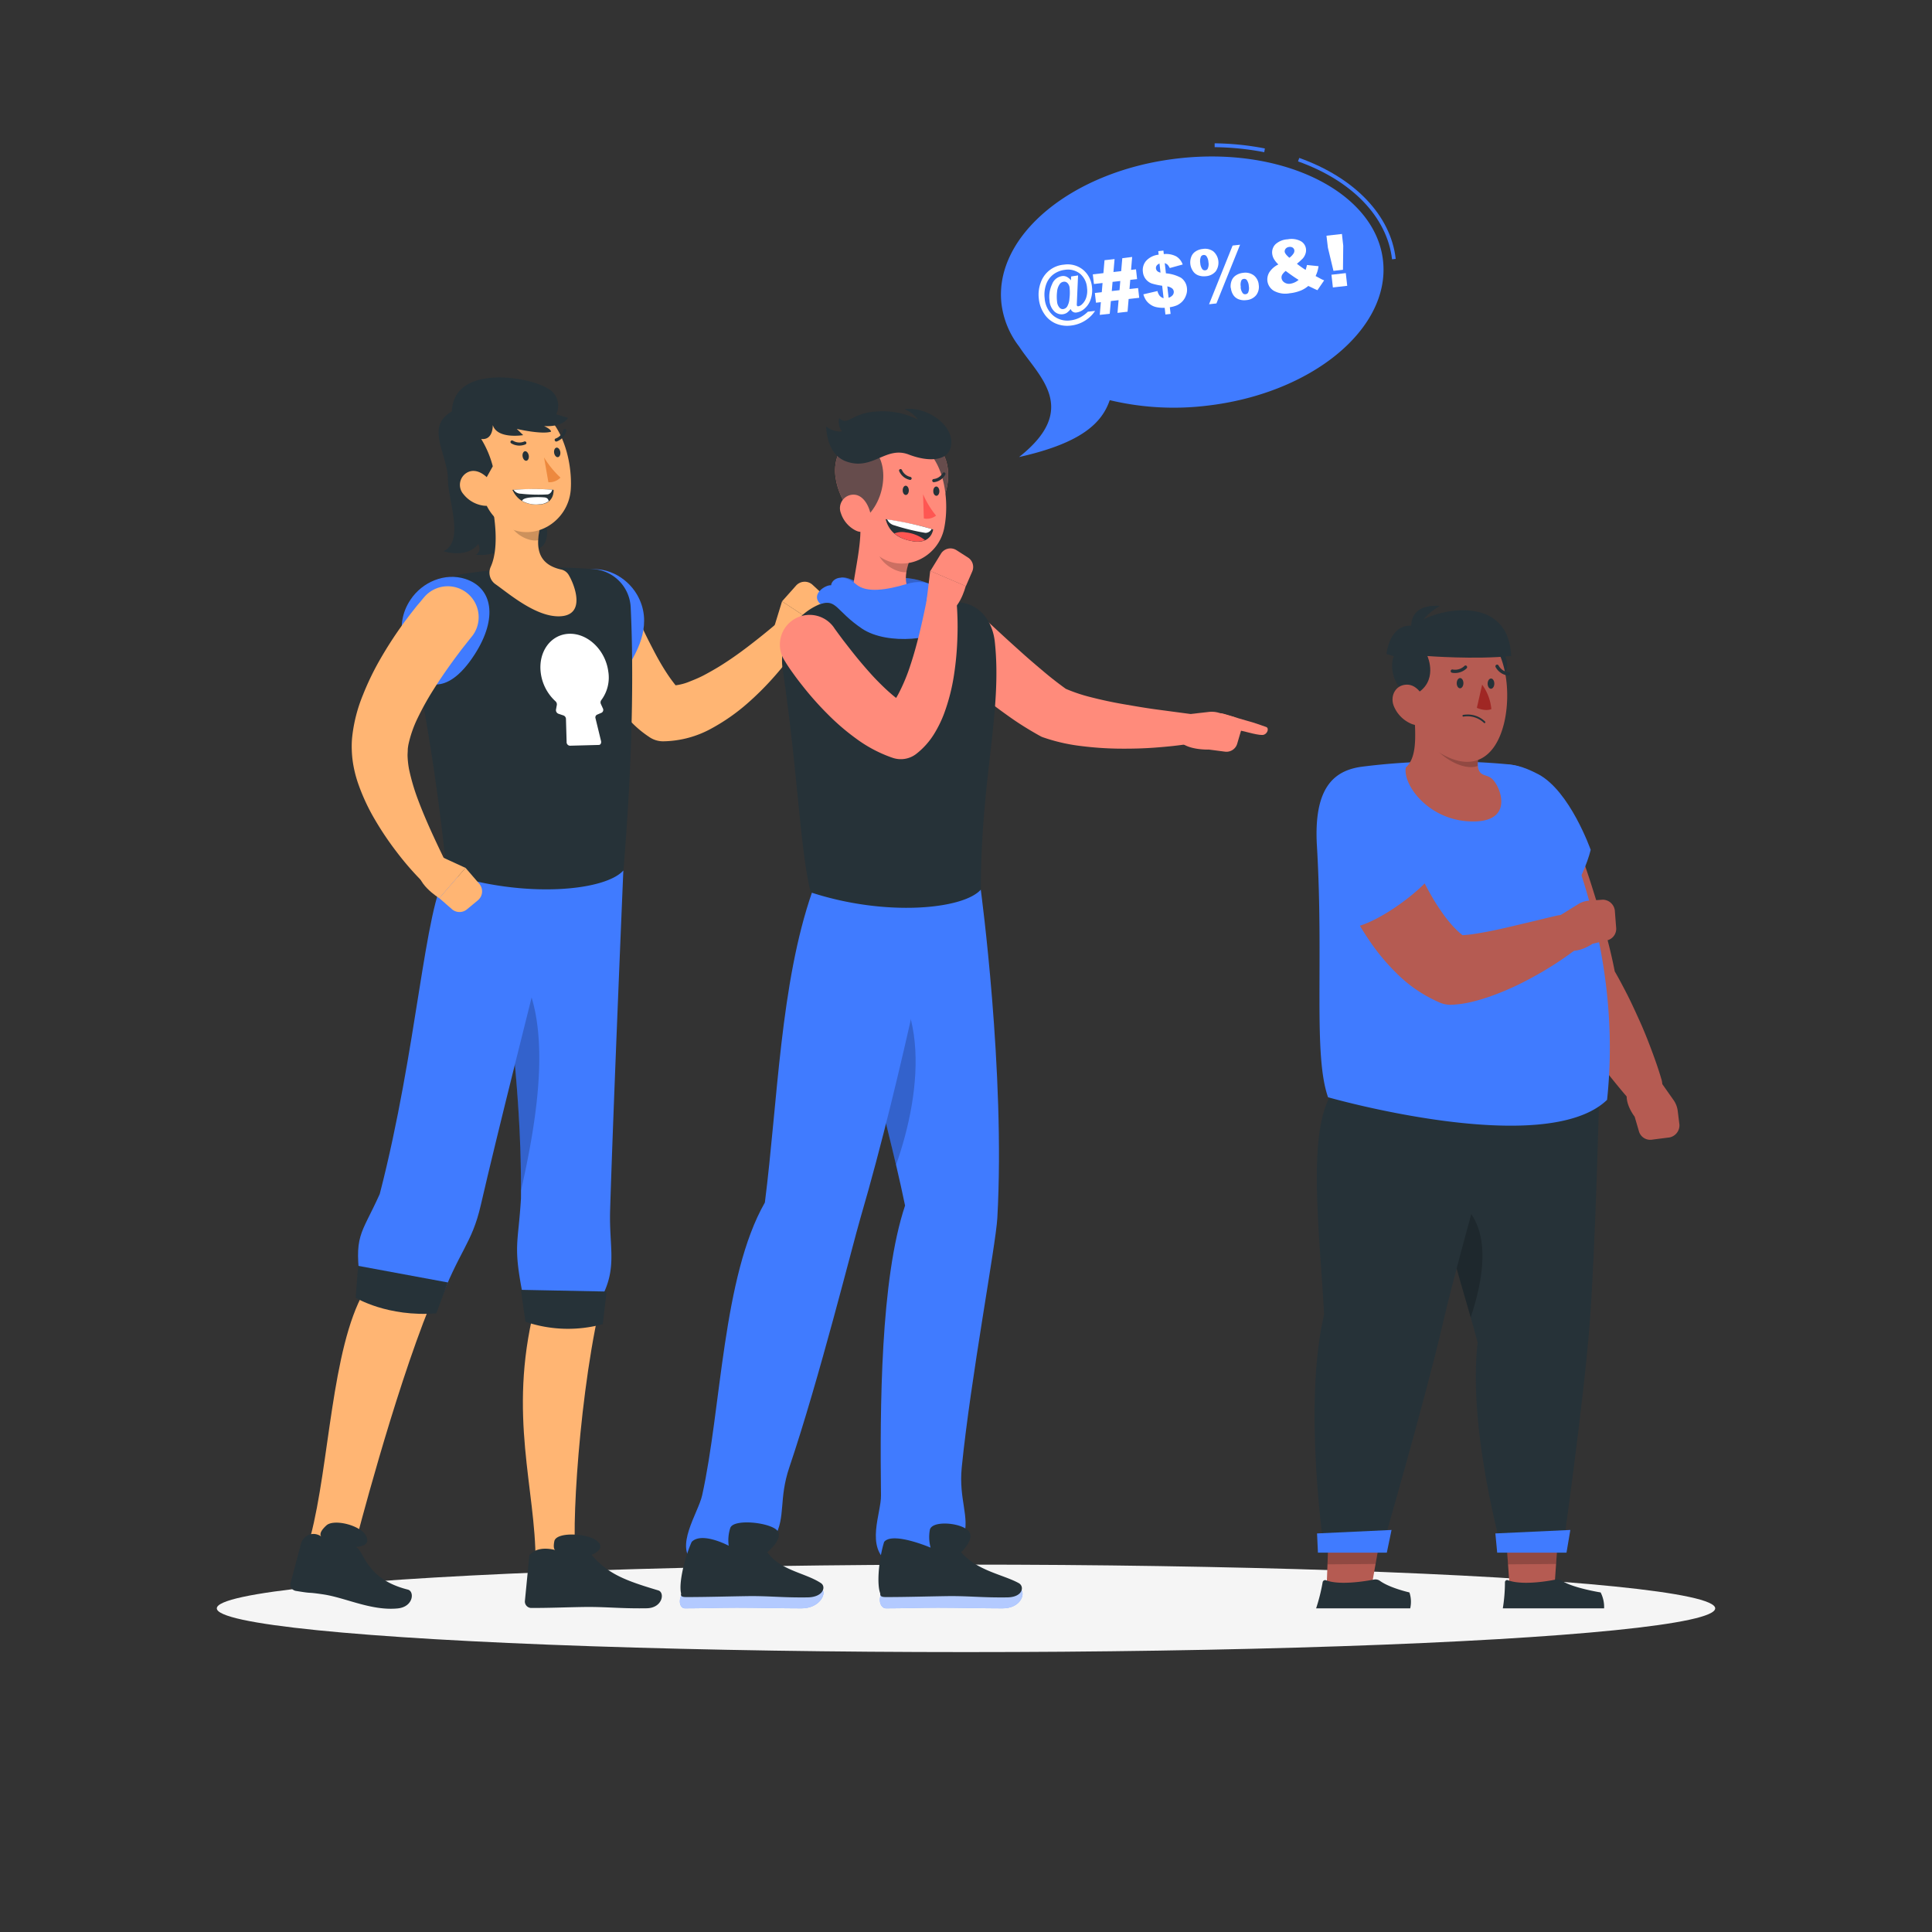 <svg xmlns="http://www.w3.org/2000/svg" viewBox="0 0 500 500"><rect x="0" y="0" width="500" height="500" fill="#333333" stroke="none"/><g id="Shadow--inject-1"><ellipse id="path--inject-1" cx="250" cy="416.24" rx="193.89" ry="11.32" style="fill:#f5f5f5"></ellipse></g><g id="character-1--inject-1"><path d="M115.94,124.29c0,5.13,4.38,15.88-1.2,18.38,6.75,1.83,9-1.88,9-1.88s1.1,1.79-.57,2.75c3,.42,6.59-.54,10.21-3.33a2.32,2.32,0,0,1-.76,3.07c5.18-.61,10.18-.19,8.72-7.92s-2.25-18.28-2.25-18.28S115.82,118.13,115.94,124.29Z" style="fill:#263238"></path><path d="M133.25,275.5c1,10.84,1.67,22.66,1.58,34.62-.73,12.19-2.13,12,.62,25.73l20,.36c4.45-8.13,2.15-13.14,2.45-23,.79-26,3.42-87.9,3.42-87.9l-15.49.24-20.17.33A419.39,419.39,0,0,1,133.25,275.5Z" style="fill:#407BFF"></path><path d="M133.42,249.5c10.16,13.91,5.59,40.08,1.43,58.57a397.32,397.32,0,0,0-5.19-60.87Z" style="opacity:0.2"></path><path d="M98.28,309c9.71-37.5,11.57-74.41,17.33-83l30.22-.49s-6.43,25.21-12.58,50c-3.41,13.69-6.72,27.25-8.82,36.37-2.34,10.18-5.56,11.56-11,26.13L93.4,333.08C91.49,319.37,93.34,320,98.28,309Z" style="fill:#407BFF"></path><path d="M138.6,404.12c.05-18.79-7.15-37.69-.36-65.27h16.83c-5.82,26.1-7.62,65.31-5.48,65.08Z" style="fill:#ffb573"></path><path d="M92,399.3l-11.63-1.7c4.89-18.6,5.4-48.47,13.86-63.34l17.13,3.39C101.68,361.56,92,399.3,92,399.3Z" style="fill:#ffb573"></path><path d="M156,342.69l1-8.44-22.19-.44,1.17,8.26A34.22,34.22,0,0,0,156,342.69Z" style="fill:#263238"></path><path d="M112.91,339.9l3-8L92.68,327.6l-.63,8.26S100.22,340.88,112.91,339.9Z" style="fill:#263238"></path><path d="M162.92,155.18l1.48,3.3,1.56,3.37c1,2.24,2.14,4.44,3.25,6.58s2.29,4.18,3.5,6c.6.92,1.23,1.76,1.82,2.53a16.16,16.16,0,0,0,1.63,1.82l-3.86-1.34a13.92,13.92,0,0,0,6.28-1.1c1.22-.48,2.48-1,3.75-1.68s2.54-1.4,3.81-2.17c2.54-1.57,5.06-3.34,7.53-5.23s5-3.92,7.28-5.87l.15-.12a4,4,0,0,1,5.9,5.23,76.89,76.89,0,0,1-6.29,8.22,76,76,0,0,1-7.39,7.41,50.87,50.87,0,0,1-9.1,6.35,26.58,26.58,0,0,1-12.59,3.37,6.28,6.28,0,0,1-3.43-1l-.43-.29a27.24,27.24,0,0,1-4.19-3.48,42.46,42.46,0,0,1-3.16-3.58,66.55,66.55,0,0,1-5-7.26c-1.48-2.44-2.79-4.92-4-7.42-.6-1.26-1.2-2.51-1.75-3.79s-1.06-2.52-1.61-4a8,8,0,0,1,14.76-6.1Z" style="fill:#ffb573"></path><path d="M151.05,147.64c5.35-1.36,11,1.47,13.8,6.23,4.26,7.33.14,14.54-2.08,18.24-2,3.38-8.61,7.07-15.4-5.18C141.92,157.13,143.89,149.46,151.05,147.64Z" style="fill:#407BFF"></path><path d="M199.85,163.9l2.54-8.27,8.67,5.7s-3.2,7.21-7.31,6.13Z" style="fill:#ffb573"></path><path d="M210.29,151.35l2.7,2.51a3,3,0,0,1,.46,3.86l-2.39,3.61-8.67-5.7,3.62-4.07A3,3,0,0,1,210.29,151.35Z" style="fill:#ffb573"></path><path d="M120.74,148.4a149.52,149.52,0,0,1,33-1.1,10.4,10.4,0,0,1,9.48,9.84c.56,11.53.93,34.53-1.88,68.12-4.65,5.3-25.53,7.37-45.73.74a568.06,568.06,0,0,0-8.78-57.8A16.41,16.41,0,0,1,120.74,148.4Z" style="fill:#263238"></path><path d="M157.42,173.76c-.74-5.51-5.26-9.87-10.08-9.74s-8.13,4.7-7.38,10.21a12,12,0,0,0,3.8,7.26,1.08,1.08,0,0,1,.34,1l-.2,1.1a1,1,0,0,0,.6,1.12l1.36.46a1,1,0,0,1,.61.91l.17,5.91a.92.92,0,0,0,.83,1l7.51-.2c.42,0,.69-.48.57-1l-1.43-5.88a.79.79,0,0,1,.37-.94l1.23-.53a.84.84,0,0,0,.29-1.14l-.49-1.08a1,1,0,0,1,.07-1A9.73,9.73,0,0,0,157.42,173.76Z" style="fill:#fff"></path><path d="M120.43,149.83c-5.26-1.7-11.11.76-14.17,5.34-4.72,7-1.07,14.5.91,18.33,1.81,3.5,8.14,7.6,15.7-4.18C128.93,159.87,127.45,152.1,120.43,149.83Z" style="fill:#407BFF"></path><path d="M126.58,127.05l13.22,9.27c-1.06,4.69-1.1,9.6,5.38,11.06a3,3,0,0,1,2,1.42c1.58,2.65,4.54,10.45-2.31,10.7-6.2.23-13.32-6-16.73-8.37a3.65,3.65,0,0,1-1.15-4.42C129.41,141.4,127.92,132.32,126.58,127.05Z" style="fill:#ffb573"></path><path d="M132,130.83l7.82,5.49a20.45,20.45,0,0,0-.51,3.48c-2.83.57-7.07-2.12-7.48-4.88A12.34,12.34,0,0,1,132,130.83Z" style="opacity:0.2"></path><path d="M122.46,119c2,8.25,2.69,13.17,7.64,16.68,7.46,5.28,17.08-.42,17.62-9.1.49-7.82-2.79-20-11.53-21.82A11.68,11.68,0,0,0,122.46,119Z" style="fill:#ffb573"></path><path d="M127.53,110c1.16,3.75,7.87,2.61,7.87,2.61L133.74,111s6.41,1.51,8.87.72c0-.67-1.81-1.46-1.81-1.46s4.6.46,6.19-2.12c-1.92-.59-3.05-.92-3.05-.92a5,5,0,0,0-2.2-6.69c-5-3.16-24.34-6.27-24.8,5.94-7.09,4.06-1,11-1,17.79h9.59l2-3.58a25.78,25.78,0,0,0-3-7.08C127.69,114,127.53,110,127.53,110Z" style="fill:#263238"></path><path d="M143.27,126.78s-2.83-.47-10.67,0c1.1,2.26,3,4,7,3.79S143.27,126.78,143.27,126.78Z" style="fill:#263238"></path><path d="M137.39,128.74a19.89,19.89,0,0,1,3.64,0c.72.15.8.45,1,.93a4.2,4.2,0,0,1-2.45.84,7.41,7.41,0,0,1-4.45-.87C135.18,129.12,136.27,128.82,137.39,128.74Z" style="fill:#fff"></path><path d="M142.91,126.73a1.55,1.55,0,0,1-1.13,1.22,41.37,41.37,0,0,1-7-.18,2.26,2.26,0,0,1-1.86-1A66.7,66.7,0,0,1,142.91,126.73Z" style="fill:#fff"></path><path d="M119.93,127.88a8,8,0,0,0,5.36,3c2.81.3,3.77-2.33,2.62-4.74-1-2.17-3.74-4.94-6.38-4.12A3.64,3.64,0,0,0,119.93,127.88Z" style="fill:#ffb573"></path><path d="M135.25,118.16c.12.68.57,1.16,1,1.08s.71-.7.59-1.37-.57-1.17-1-1.09S135.13,117.48,135.25,118.16Z" style="fill:#263238"></path><path d="M143.41,117.23c.12.68.58,1.16,1,1.08s.71-.7.59-1.38-.57-1.16-1-1.08S143.3,116.55,143.41,117.23Z" style="fill:#263238"></path><path d="M140.8,118.39a24.65,24.65,0,0,0,4.25,5.21,4,4,0,0,1-3.13,1.2Z" style="fill:#ed893e"></path><path d="M136.08,114.32a.4.4,0,0,1,.13.16.42.42,0,0,1-.24.53,4.06,4.06,0,0,1-3.7-.3.4.4,0,0,1-.09-.56.42.42,0,0,1,.57-.1h0a3.21,3.21,0,0,0,2.93.21A.39.39,0,0,1,136.08,114.32Z" style="fill:#263238"></path><path d="M143.55,113.78a.37.37,0,0,1,.24-.29,3.19,3.19,0,0,0,2-2.14.42.42,0,0,1,.48-.32.41.41,0,0,1,.31.48,4,4,0,0,1-2.47,2.73.39.39,0,0,1-.52-.23A.36.36,0,0,1,143.55,113.78Z" style="fill:#263238"></path><path d="M122.1,164.73l-1.27,1.6L119.51,168c-.87,1.16-1.75,2.32-2.6,3.5-1.69,2.35-3.32,4.72-4.82,7.12a73,73,0,0,0-4,7.21,30.08,30.08,0,0,0-2.37,6.77,6.52,6.52,0,0,0-.12.73,4.21,4.21,0,0,0-.07.73c0,.49-.07,1.1-.05,1.6a22.59,22.59,0,0,0,.38,3.42,54,54,0,0,0,2.3,7.83c2,5.36,4.61,10.88,7.2,16.21l.07.15a4,4,0,0,1-6.43,4.56,75.4,75.4,0,0,1-6.4-7.42,79.32,79.32,0,0,1-5.52-8.2,52,52,0,0,1-4.41-9.48,31.18,31.18,0,0,1-1.38-5.69,27.89,27.89,0,0,1-.25-3,24,24,0,0,1,.09-3.17,39.81,39.81,0,0,1,2.79-11,71,71,0,0,1,4.5-9.31q2.52-4.38,5.39-8.4,1.43-2,3-4c.51-.64,1-1.3,1.56-1.93s1-1.24,1.69-2a8,8,0,0,1,12.27,10.22Z" style="fill:#ffb573"></path><path d="M112.62,221l7.86,3.61-6.79,7.84s-6.73-4.13-5.11-8.06Z" style="fill:#ffb573"></path><path d="M123.67,233l-2.84,2.35a3,3,0,0,1-3.88-.06l-3.26-2.85,6.79-7.84,3.56,4.13A3,3,0,0,1,123.67,233Z" style="fill:#ffb573"></path><path d="M137,402.51l-1.16,11.85a1.67,1.67,0,0,0,1.66,1.78c5.17,0,8.45-.17,13.46-.25,5.85-.09,9.53.44,16.39.33,4.15-.06,4.78-4.12,3-4.63-8.36-2.5-13-4.2-17.25-9.2,0,0,3.88-1.42,1.5-3.52s-10.65-2.52-11.14,0,.49,2.36.49,2.36S139.31,399.67,137,402.51Z" style="fill:#263238"></path><path d="M80.76,397a3.42,3.42,0,0,0-2.88,2.59l-2.69,10.13a1.68,1.68,0,0,0,1.36,2c5.1.84,2.12.17,7.07.9,5.79.85,12.45,4.3,19.28,3.64,4.13-.4,4.42-4.42,2.66-4.87-11.17-2.81-11.16-10-13.51-11.07,0,0,4.11.07,2.71-2.78s-8.36-4.5-10.27-2.78c-2.43,2.2-1.28,2.94-1.28,2.94A3.46,3.46,0,0,0,80.76,397Z" style="fill:#263238"></path></g><g id="character-2--inject-1"><path d="M241.09,115.13c5,1,6.17,11.63.64,17.66l-4.54-.88s-6.94-8.12-3.35-15.62C240.91,112.58,241.09,115.13,241.09,115.13Z" style="fill:#ff8b7b"></path><path d="M241.09,115.13c5,1,6.17,11.63.64,17.66l-4.54-.88s-6.94-8.12-3.35-15.62C240.91,112.58,241.09,115.13,241.09,115.13Z" style="fill:#263238;opacity:0.7"></path><path d="M234.23,312c-5.42-26.32-14.33-51.68-14.76-81.24l19.43-.31,14.92-.24s6.39,47.19,4.29,85c-.39,7-6.92,41.64-9.21,64.55-.83,8.3,2.14,12.73.48,18.07L230,404.44c-6.12-4-1.93-12.83-2-17.43C227.74,364.52,227.82,331.17,234.23,312Z" style="fill:#407BFF"></path><path d="M231.89,301.51c-4.31-18.41-9.56-36.69-11.58-56.64C241.92,254.62,238.62,282.49,231.89,301.51Z" style="opacity:0.2"></path><path d="M228.05,412.52l1.26-.33,35-.71c1,1.11-.2,4.76-4.87,4.76s-11.88-.17-16.69-.17-8.91.17-13.43.17C228,416.24,227.2,414.34,228.05,412.52Z" style="fill:#407BFF"></path><path d="M228.05,412.52l1.26-.33,35-.71c1,1.11-.2,4.76-4.87,4.76s-11.88-.17-16.69-.17-8.91.17-13.43.17C228,416.24,227.2,414.34,228.05,412.52Z" style="fill:#fff;opacity:0.6"></path><path d="M228.81,399.05c-1.28,4.12-2,10.71-1,13.34-.09.9.69.93,1.61.93,5,0,10.69-.17,15.52-.24,5.63-.09,9.18.42,15.79.32,4-.06,4.46-2.85,2.92-3.69-4-2.21-10.84-3.21-14.92-8,0,0,4-3.68,1.72-5.71s-9.34-2.49-9.81-.06a10.49,10.49,0,0,0,.2,4.59S231,396.31,228.81,399.05Z" style="fill:#263238"></path><path d="M253.39,158.8l5.58,5.14c1.87,1.74,3.77,3.44,5.66,5.14s3.81,3.32,5.71,4.92,3.84,3.09,5.76,4.46l-1-.51a42.65,42.65,0,0,0,7.28,2.5c2.67.68,5.47,1.29,8.32,1.78s5.75,1,8.68,1.39,5.9.79,8.78,1.17l.11,0a3.85,3.85,0,0,1,.13,7.61c-3.17.53-6.21.83-9.35,1.07s-6.25.31-9.41.28a85.92,85.92,0,0,1-9.64-.65,47,47,0,0,1-10.17-2.32,3.35,3.35,0,0,1-.47-.21l-.55-.3c-2.56-1.44-5-2.95-7.28-4.56s-4.53-3.26-6.68-5-4.24-3.49-6.29-5.3-4-3.65-6-5.72a7.69,7.69,0,0,1,10.73-11Z" style="fill:#ff8b7b"></path><path d="M305.6,185.07l7.29-.83a6.52,6.52,0,0,1,2.41.19l3.87,1.08a2.91,2.91,0,0,1,2,3.62l-1,3.4a2.9,2.9,0,0,1-3.14,2l-4.14-.54s-7.59.29-8.4-3.72Z" style="fill:#ff8b7b"></path><path d="M316.87,189c.35-.63,2.71-.22,4.13.06s5.12,1.44,6.11,1.08,1.34-1.74.57-2-3.19-1.16-5.17-1.67-5.68-1.81-6.55-1.89S316.87,189,316.87,189Z" style="fill:#ff8b7b"></path><path d="M181.71,387c5-22.49,5.28-56.61,16.24-75.79,3.33-26.22,4-56.76,12.27-80.47l32.63-.55s-9.09,47.19-20.16,85c-2.05,7-10.67,41.64-18.41,64.55-2.8,8.3-.87,12.73-3.8,18.07l-20.91,6.63C174.39,400.43,180.68,391.61,181.71,387Z" style="fill:#407BFF"></path><path d="M176.51,412.52l1.3-.33,35.09-.71c.88,1.11-.82,4.76-5.5,4.76s-11.85-.17-16.66-.17-8.93.17-13.46.17C176,416.24,175.43,414.34,176.51,412.52Z" style="fill:#407BFF"></path><path d="M176.51,412.52l1.3-.33,35.09-.71c.88,1.11-.82,4.76-5.5,4.76s-11.85-.17-16.66-.17-8.93.17-13.46.17C176,416.24,175.43,414.34,176.51,412.52Z" style="fill:#fff;opacity:0.6"></path><path d="M179,399.05c-1.82,4.12-3.41,10.71-2.73,13.34-.22.9.56.93,1.47.93,5,0,10.73-.17,15.56-.24,5.65-.09,9.12.42,15.75.32,4-.06,4.81-2.76,3.41-3.69-4.1-2.71-10.43-3.21-13.88-8,0,0,4.5-3.68,2.47-5.71s-11.26-3-12.06-.55a10.42,10.42,0,0,0-.4,4.59S181.64,396.31,179,399.05Z" style="fill:#263238"></path><path d="M217.05,155.21a143.78,143.78,0,0,1,31.8.74c5,.73,8,5,8.59,10,2,18.2-3.62,35.55-3.59,64.27-4.49,5.1-24.6,7.1-44.06.71-2.8-11.62-3.31-31.11-7.19-57.4A15.81,15.81,0,0,1,217.05,155.21Z" style="fill:#263238"></path><path d="M217.66,149.5c2.68-.53,5.55,3.23,10.3,1.12s10.09-.6,12.24.38-5.28,6.95-12,7.19S217.66,149.5,217.66,149.5Z" style="fill:#407BFF"></path><path d="M217.66,149.5c2.68-.53,5.55,3.23,10.3,1.12s10.09-.6,12.24.38-5.28,6.95-12,7.19S217.66,149.5,217.66,149.5Z" style="opacity:0.2"></path><path d="M222.47,134.43l13,10.39c-1.6,4.37-2.15,9.06,4.56,11.2A3.26,3.26,0,0,1,242,157.6c1.41,2.72,1.23,6.3-6.05,5.76-6.59-.49-10.43-3.48-14.09-5.76-1.43-.89-1.45-2.57-1.28-4.24C221.18,147.64,223.35,139.63,222.47,134.43Z" style="fill:#ff8b7b"></path><path d="M221.58,151.23c2.66,2.29,7.88,1.46,13.1-.1s8.18.85,7.24,2.4c3.57,1.08,6.68,4.75,4,8.32s-16.17,5.36-22.89.8-6.47-7.69-10.73-6.33c-2.62-2.51,1.33-5,2.79-4.86C215.27,149.82,218,148.13,221.58,151.23Z" style="fill:#407BFF"></path><path d="M227.79,138.67l7.72,6.14a16.21,16.21,0,0,0-.9,3.28c-3.06.22-7.27-2.83-7.42-5.53A10.53,10.53,0,0,1,227.79,138.67Z" style="opacity:0.2"></path><path d="M221.31,126c.76,8.13.8,12.93,5.05,17,6.4,6,16.35,1.88,18-6.33,1.51-7.4,0-19.45-8.08-22.36A11.25,11.25,0,0,0,221.31,126Z" style="fill:#ff8b7b"></path><path d="M224.66,115.82c4.92,1.2,5.63,11.91-.18,17.68L220,132.41s-6.56-8.43-2.63-15.76C224.6,113.27,224.66,115.82,224.66,115.82Z" style="fill:#ff8b7b"></path><path d="M224.66,115.82c4.92,1.2,5.63,11.91-.18,17.68L220,132.41s-6.56-8.43-2.63-15.76C224.6,113.27,224.66,115.82,224.66,115.82Z" style="fill:#263238;opacity:0.7"></path><path d="M241.5,137.05s-3.16-1.21-12.31-2.69c.75,2.66,2.48,5,7.17,5.74S241.5,137.05,241.5,137.05Z" style="fill:#263238"></path><path d="M234.44,137.79a9.6,9.6,0,0,1,4.95,2,5.35,5.35,0,0,1-3,.27,9.52,9.52,0,0,1-4.93-2A5.25,5.25,0,0,1,234.44,137.79Z" style="fill:#ff5652"></path><path d="M241.1,136.91a1.79,1.79,0,0,1-1.6,1,56.06,56.06,0,0,1-8-1.94,2.74,2.74,0,0,1-1.9-1.56A84.82,84.82,0,0,1,241.1,136.91Z" style="fill:#fff"></path><path d="M217.61,132.77a7.65,7.65,0,0,0,3.82,4.51c2.43,1.23,4.19-.82,4-3.38-.2-2.31-1.7-5.72-4.36-5.88A3.5,3.5,0,0,0,217.61,132.77Z" style="fill:#ff8b7b"></path><path d="M233.62,126.94c0,.66.39,1.18.83,1.16s.77-.57.75-1.23-.4-1.19-.83-1.17S233.6,126.27,233.62,126.94Z" style="fill:#263238"></path><path d="M241.53,127.14c0,.67.4,1.19.83,1.17s.77-.57.75-1.23-.39-1.19-.83-1.17S241.51,126.48,241.53,127.14Z" style="fill:#263238"></path><path d="M238.89,127.9a23.11,23.11,0,0,0,3.36,5.54,3.85,3.85,0,0,1-3.16.73Z" style="fill:#ff5652"></path><path d="M235.92,123.71a.31.31,0,0,1,0,.19.39.39,0,0,1-.47.29,3.9,3.9,0,0,1-2.75-2.28.37.37,0,0,1,.23-.49.39.39,0,0,1,.5.23h0a3.1,3.1,0,0,0,2.21,1.78A.41.41,0,0,1,235.92,123.71Z" style="fill:#263238"></path><path d="M241.31,124.2a.37.37,0,0,1,.29-.22,3.09,3.09,0,0,0,2.36-1.53.39.39,0,0,1,.7.34,3.82,3.82,0,0,1-2.95,2,.4.4,0,0,1-.44-.34A.33.33,0,0,1,241.31,124.2Z" style="fill:#263238"></path><path d="M216,162.68l1.05,1.44,1.13,1.52c.78,1,1.55,2,2.34,3,1.58,2,3.22,3.94,4.88,5.78.83.93,1.68,1.8,2.54,2.65s1.71,1.66,2.58,2.4a25.82,25.82,0,0,0,5.06,3.51l-6.54.84c.87-.39,2.4-2.16,3.53-4.35a47.06,47.06,0,0,0,3.09-7.48c.9-2.7,1.66-5.53,2.36-8.4s1.32-5.86,1.9-8.69l0-.16a3.84,3.84,0,0,1,7.59.41,77.18,77.18,0,0,1,.27,9.71,80,80,0,0,1-.88,9.78,50.84,50.84,0,0,1-2.58,10.06,30.48,30.48,0,0,1-2.57,5.24,19.53,19.53,0,0,1-4.64,5.18,6.52,6.52,0,0,1-6.1,1l-.44-.15a35.21,35.21,0,0,1-9.1-4.89,59.16,59.16,0,0,1-7.07-6.06,81.13,81.13,0,0,1-6-6.64c-.93-1.16-1.84-2.31-2.71-3.51-.43-.6-.87-1.2-1.29-1.81s-.81-1.2-1.29-2a7.69,7.69,0,0,1,12.68-8.7Z" style="fill:#ff8b7b"></path><path d="M239.74,156l1-8.27,9.19,3.94s-1.83,7.38-5.91,7Z" style="fill:#ff8b7b"></path><path d="M247.53,142.38l3,1.92a2.9,2.9,0,0,1,1.09,3.58l-1.66,3.83-9.19-3.94,2.75-4.48A2.89,2.89,0,0,1,247.53,142.38Z" style="fill:#ff8b7b"></path><path d="M218.87,119.37c6.94,2.61,10.31-4.06,16.33-1.73,5,1.93,10.87,2,11-3.1s-7-9.48-12.16-8.64a8,8,0,0,1,3.57,2.72,20.26,20.26,0,0,0-10.78-2.12c-6.59.39-7.4,3.93-9.64,1.68a4.06,4.06,0,0,0,.73,3.48,5.78,5.78,0,0,1-4.1-1.28S213.74,117.44,218.87,119.37Z" style="fill:#263238"></path></g><g id="character-3--inject-1"><polygon points="403.34 395.66 389.64 395.8 390.78 411.96 402.22 411.87 403.34 395.66" style="fill:#b55b52"></polygon><polygon points="403.34 395.67 389.63 395.8 390.27 404.85 402.71 404.75 403.34 395.67" style="opacity:0.2"></polygon><path d="M382.41,347.44c-5.32-20.52-15.54-45-6.74-64.75l38.23-.12s-1,40.73-2.49,59.88c-1.48,19.9-7,58.77-7,58.77l-15.69,0S379.82,369.81,382.41,347.44Z" style="fill:#263238"></path><polygon points="387.47 401.82 405.41 401.82 406.4 395.95 387 396.85 387.47 401.82" style="fill:#407BFF"></polygon><path d="M380.62,340.94c-3-10.43-6.56-21.6-7.87-32.49C381.33,311.32,387.69,319.63,380.62,340.94Z" style="opacity:0.2"></path><path d="M389.48,409.48a.56.56,0,0,1,.74-.53c3.61,1.36,10,.32,12.39-.16a2.2,2.2,0,0,1,1.63.33c2.87,1.86,10,3,10,3a8.26,8.26,0,0,1,.9,4.12H388.93A43.12,43.12,0,0,0,389.48,409.48Z" style="fill:#263238"></path><polygon points="357.6 395.66 343.89 395.8 343.29 411.96 354.74 411.87 357.6 395.66" style="fill:#b55b52"></polygon><path d="M342.3,409.48a.66.66,0,0,1,.82-.53c3.39,1.36,9.94.32,12.43-.16a2,2,0,0,1,1.57.33c2.56,1.86,7.64,3,7.64,3a7.69,7.69,0,0,1,.2,4.12H340.61A47.41,47.41,0,0,0,342.3,409.48Z" style="fill:#263238"></path><polygon points="357.59 395.67 343.88 395.8 343.54 404.85 356 404.75 357.59 395.67" style="opacity:0.2"></polygon><path d="M342.68,340.16c-1.1-20.75-4.65-48.05,2.3-57.59h44.74s-11.87,40.73-16.3,59.88c-4.61,19.9-15.9,58.77-15.9,58.77l-14.82,0S337.11,363.84,342.68,340.16Z" style="fill:#263238"></path><polygon points="341.08 401.82 358.91 401.82 360.13 395.95 340.85 396.85 341.08 401.82" style="fill:#407BFF"></polygon><path d="M404.49,208.87c1.48,3.53,2.79,7,4.08,10.55s2.5,7.08,3.63,10.69l1.69,5.42c.53,1.83,1.06,3.66,1.56,5.52,1,3.72,1.93,7.45,2.67,11.55l-1.46-3.26c1.54,2.46,2.85,4.93,4.12,7.38s2.4,4.94,3.52,7.41,2.13,5,3.08,7.54,1.86,5.09,2.63,7.76a5.07,5.07,0,0,1-8.67,4.75l-.06-.07c-1.75-2-3.41-4.07-5.07-6.12s-3.25-4.14-4.86-6.2l-4.73-6.13c-1.56-2-3.15-4-4.66-5.84a6,6,0,0,1-1.14-2.15l-.32-1.11c-.9-3.12-2.1-6.48-3.27-9.83s-2.47-6.74-3.74-10.13l-3.85-10.21c-1.27-3.4-2.57-6.85-3.77-10.22l0-.06a10,10,0,0,1,18.64-7.24Z" style="fill:#b55b52"></path><path d="M429.18,279.11l-5.72.78c-5.32,2.9-.41,9.11-.41,9.11l1.15,3.93a3.05,3.05,0,0,0,3.44,2l4-.51a3.2,3.2,0,0,0,3-3.31l-.44-3.56a6.24,6.24,0,0,0-1.1-2.87Z" style="fill:#b55b52"></path><path d="M398.09,200.36c8.21,4.32,13.58,19.58,13.58,19.58-1.74,7.11-8.71,20.17-15.18,20.09,0,0-9.5-12.24-10.53-21.1C384.72,208.22,381.47,191.62,398.09,200.36Z" style="fill:#407BFF"></path><path d="M390.49,197.82a173.08,173.08,0,0,0-38.09.61c-7.31,1-12.47,5.57-11.58,20.54,1.79,30.36-1,54,2.88,65,0,0,56.19,16.1,72.21.67,3.9-36.54-9.21-66.87-15.19-79.5A12.83,12.83,0,0,0,390.49,197.82Z" style="fill:#407BFF"></path><path d="M386.27,201.69c-1.46-1.43-3-.6-3.69-2.75a7.47,7.47,0,0,1,.8-4.94l-17.33-9.36c.34,6.38.6,11.42-2.23,14-.82,4.76,6.57,14.51,18.39,13.93C391.55,212.07,388.37,203.74,386.27,201.69Z" style="fill:#b55b52"></path><path d="M383.13,194.54l-13.69-3.43c3.46,5.45,9.69,8.42,13,7.11A7.41,7.41,0,0,1,383.13,194.54Z" style="opacity:0.2"></path><path d="M386.15,167.34s8.52,2.39.41,11.72Z" style="fill:#263238"></path><path d="M364.23,174.57c.54,9,1.09,15.07,6.29,18.87,10.34,7.56,16.57,2.68,18.74-6.31,1.95-8.08.75-21.42-8.05-24.93A12.4,12.4,0,0,0,364.23,174.57Z" style="fill:#b55b52"></path><path d="M366,162c3.41-3.91,24.39-9.48,25.08,7.78-9.38.95-21.67,0-21.67,0s3.08,6.73-3.3,10c-5.38-.43-6.64-7.11-5.4-9.95-.95-.28-1.88-.58-1.88-.58S359.57,161,366,162Z" style="fill:#263238"></path><path d="M366,166.2s-4.17-10,6.64-9.41C365.8,160.78,366,166.2,366,166.2Z" style="fill:#263238"></path><path d="M379.82,184.92a7.7,7.7,0,0,0-1.14.09.23.23,0,0,0-.19.26.23.23,0,0,0,.26.19,6.12,6.12,0,0,1,5.28,1.61.22.22,0,0,0,.32,0,.23.23,0,0,0,0-.32A6.39,6.39,0,0,0,379.82,184.92Z" style="fill:#263238"></path><path d="M360.71,182.71a8.46,8.46,0,0,0,4.59,4.63c2.77,1.13,4.53-1.26,4.07-4.06-.42-2.52-2.36-6.14-5.3-6.09S359.7,180.14,360.71,182.71Z" style="fill:#b55b52"></path><path d="M377,176.81c0,.73.38,1.32.86,1.32s.87-.6.87-1.33-.39-1.32-.86-1.32S377,176.08,377,176.81Z" style="fill:#263238"></path><path d="M385,176.93c0,.73.38,1.32.86,1.32s.87-.6.87-1.33-.38-1.33-.86-1.32S385,176.2,385,176.93Z" style="fill:#263238"></path><path d="M383.58,177.19l-1.37,6s2.17,1,3.75.32A12.7,12.7,0,0,0,383.58,177.19Z" style="fill:#a02724"></path><path d="M379.39,172.24a.42.42,0,0,1,.18.11.44.44,0,0,1,0,.61,4.32,4.32,0,0,1-3.77,1.15.43.43,0,1,1,.21-.83h0a3.45,3.45,0,0,0,3-.95A.43.43,0,0,1,379.39,172.24Z" style="fill:#263238"></path><path d="M387.47,172a.44.44,0,0,1,.35.22,3.4,3.4,0,0,0,2.55,1.76.43.43,0,1,1-.06.85,4.22,4.22,0,0,1-3.24-2.18.44.44,0,0,1,.16-.59A.53.53,0,0,1,387.47,172Z" style="fill:#263238"></path><path d="M409.57,240.75a5.06,5.06,0,0,0-6-3.88l-.21,0c-2.46.53-5,1.2-7.5,1.78s-5,1.2-7.38,1.73-4.82,1-7.07,1.34c-1,.15-2,.26-2.92.31a24.49,24.49,0,0,1-3.35-3.34,32.57,32.57,0,0,1-2.25-3c-.74-1.05-1.46-2.17-2.14-3.34-1.36-2.34-2.67-4.82-3.86-7.39-.61-1.28-1.17-2.59-1.74-3.89l-.81-2-.71-1.77-.25-.62a10,10,0,0,0-18.74,6.89l.47,1.44.45,1.28c.31.84.64,1.67,1,2.49.65,1.64,1.4,3.24,2.16,4.83a76.13,76.13,0,0,0,5.36,9.34,54.86,54.86,0,0,0,7.23,8.81,35.78,35.78,0,0,0,10.46,7.33l.71.32a7.11,7.11,0,0,0,3.32.62,28.44,28.44,0,0,0,5.36-.81c1.59-.4,3.06-.85,4.49-1.34a73.81,73.81,0,0,0,8-3.4c2.52-1.27,4.94-2.61,7.29-4.06a82.11,82.11,0,0,0,6.87-4.71A5.08,5.08,0,0,0,409.57,240.75Z" style="fill:#b55b52"></path><path d="M342.33,207.73c-4.28,16.23,4.91,32.3,4.91,32.3,6.08,1.65,21.68-9.73,25-15.73a62.62,62.62,0,0,0-10-18C356,198.83,344.84,198.22,342.33,207.73Z" style="fill:#407BFF"></path><path d="M402.56,237.63l.49,5.75c2.62,5.47,9.07.88,9.07.88l4-.95a3.08,3.08,0,0,0,2.13-3.34l-.31-4a3.19,3.19,0,0,0-3.16-3.13l-3.57.25a6.21,6.21,0,0,0-2.92,1Z" style="fill:#b55b52"></path></g><g id="chat-bubble--inject-1"><path d="M361.21,67l-.95.11C359,56.21,349.93,46.75,335.93,41.77l.32-.9C350.6,46,359.93,55.73,361.21,67Z" style="fill:#407BFF"></path><path d="M327.19,39.39a71.1,71.1,0,0,0-12.84-1.3l0-1a72,72,0,0,1,13,1.33Z" style="fill:#407BFF"></path><path d="M304.9,41c-27.25,3.09-47.72,19.92-45.72,37.6a22.6,22.6,0,0,0,4.55,11.06h0c5.08,7.76,15.85,16.12,0,28.62,16.34-3.65,21.49-8.93,23.47-14.72a71.23,71.23,0,0,0,25,1.45c27.25-3.09,47.72-19.93,45.72-37.6S332.16,37.86,304.9,41Z" style="fill:#407BFF"></path><path d="M279,71.28l-.32,7.35a1.76,1.76,0,0,0,0,.33.32.32,0,0,0,.4.3,1.72,1.72,0,0,0,.91-.48,4.05,4.05,0,0,0,1.11-1.73,5.69,5.69,0,0,0,.22-2.56,5.22,5.22,0,0,0-1.82-3.66,5,5,0,0,0-3.87-1,6.18,6.18,0,0,0-3,1.17,5.57,5.57,0,0,0-1.9,2.64,7.86,7.86,0,0,0-.37,3.54,6.44,6.44,0,0,0,2.19,4.47A5.72,5.72,0,0,0,277,82.92a7.14,7.14,0,0,0,2.41-.71,8.35,8.35,0,0,0,2.13-1.54l1.87-.21A8.5,8.5,0,0,1,282.1,82a8.69,8.69,0,0,1-5,2.26,7.52,7.52,0,0,1-3.91-.55,6.73,6.73,0,0,1-2.94-2.49,8.44,8.44,0,0,1-1.4-3.88,8.91,8.91,0,0,1,.51-4.26,6.93,6.93,0,0,1,6-4.59,6.33,6.33,0,0,1,4.89,1.29,6.46,6.46,0,0,1,2.35,4.52,7.05,7.05,0,0,1-.35,3.22A5.38,5.38,0,0,1,280.52,80a3.85,3.85,0,0,1-1.9.87,1.34,1.34,0,0,1-1.53-.91,4.86,4.86,0,0,1-1,1,2.58,2.58,0,0,1-1.06.37,2.7,2.7,0,0,1-2.21-.78,4.28,4.28,0,0,1-1.21-2.81,7.56,7.56,0,0,1,.66-4.17,3.28,3.28,0,0,1,2.59-2.12,2.12,2.12,0,0,1,1.18.17,3.44,3.44,0,0,1,1.12.93l.05-1ZM273.56,78a2.69,2.69,0,0,0,.66,1.64,1.09,1.09,0,0,0,.94.35,1.46,1.46,0,0,0,1-.62,4.66,4.66,0,0,0,.61-2.08,12,12,0,0,0,.05-2.72,2.06,2.06,0,0,0-.54-1.3,1.15,1.15,0,0,0-1-.36,1.47,1.47,0,0,0-1,.58,4,4,0,0,0-.71,2A10.88,10.88,0,0,0,273.56,78Z" style="fill:#fff"></path><path d="M285.14,75.62l.2-2.38-2.23.26L282.82,71l2.74-.31.29-3.35,2.6-.29-.29,3.35,2-.23.29-3.35L293,66.5l-.28,3.35L294,69.7l.28,2.53-1.77.2-.2,2.37,2.23-.25.29,2.52-2.74.31-.28,3.29-2.6.3.28-3.29-2,.23-.29,3.29-2.58.29.28-3.29-1.26.14-.29-2.52Zm2.59-.3,2-.22.2-2.38-2,.23Z" style="fill:#fff"></path><path d="M306.08,68.45l-3.34.92a4.24,4.24,0,0,0-.56-.85,2.57,2.57,0,0,0-.74-.43l.3,2.65a9.91,9.91,0,0,1,3.89,1.14,3.67,3.67,0,0,1,1.55,2.67,3.83,3.83,0,0,1-.24,1.88A4.35,4.35,0,0,1,306,78a4.78,4.78,0,0,1-1.38,1,7.7,7.7,0,0,1-1.87.51l.2,1.73-1.34.15-.19-1.73a8.4,8.4,0,0,1-2.23-.19,4.19,4.19,0,0,1-1.54-.71,4.29,4.29,0,0,1-1.08-1.09,5.79,5.79,0,0,1-.67-1.5l3.65-.85a3.23,3.23,0,0,0,.59,1.25,2.28,2.28,0,0,0,1,.61l-.37-3.23a17.18,17.18,0,0,1-2.72-.59,3.53,3.53,0,0,1-2.27-3,3.63,3.63,0,0,1,.83-2.85,5.12,5.12,0,0,1,3.25-1.6l-.1-.91,1.33-.15.1.91a5.67,5.67,0,0,1,3.25.61A4,4,0,0,1,306.08,68.45Zm-6-.25a1.66,1.66,0,0,0-.76.57,1.12,1.12,0,0,0-.16.7,1.17,1.17,0,0,0,.32.67,1.68,1.68,0,0,0,.86.41Zm2.35,8.85a2.12,2.12,0,0,0,1.08-.7,1.33,1.33,0,0,0,.26-.93,1.24,1.24,0,0,0-.4-.76,2.76,2.76,0,0,0-1.27-.54Z" style="fill:#fff"></path><path d="M308.06,68.36a4,4,0,0,1,.21-1.82,2.81,2.81,0,0,1,1.09-1.43,4,4,0,0,1,1.93-.68,3.6,3.6,0,0,1,2.76.66,3.9,3.9,0,0,1,.58,5.13,3.64,3.64,0,0,1-2.54,1.26,4.18,4.18,0,0,1-2-.23,2.86,2.86,0,0,1-1.39-1.15A4,4,0,0,1,308.06,68.36Zm2.57-.27a3,3,0,0,0,.55,1.6.82.82,0,0,0,.74.26.74.74,0,0,0,.64-.42,2.8,2.8,0,0,0,.18-1.68,2.94,2.94,0,0,0-.55-1.61.89.89,0,0,0-1.38.16A3,3,0,0,0,310.63,68.09ZM319,63.55l1.93-.22-6.12,15.2-1.91.21Zm-.49,11a4,4,0,0,1,.2-1.82,2.81,2.81,0,0,1,1.09-1.43,4.16,4.16,0,0,1,1.93-.69,3.67,3.67,0,0,1,2.77.67,3.46,3.46,0,0,1,1.26,2.45,3.51,3.51,0,0,1-.68,2.68,3.64,3.64,0,0,1-2.55,1.26,4.08,4.08,0,0,1-2-.23,2.92,2.92,0,0,1-1.39-1.15A4.11,4.11,0,0,1,318.55,74.51Zm2.57-.27a2.84,2.84,0,0,0,.55,1.6.78.78,0,0,0,.72.26.81.81,0,0,0,.66-.41,2.83,2.83,0,0,0,.18-1.69,3,3,0,0,0-.55-1.61.81.81,0,0,0-.74-.25.75.75,0,0,0-.64.41A2.83,2.83,0,0,0,321.12,74.24Z" style="fill:#fff"></path><path d="M338.24,68.58l3,.31a11,11,0,0,1-.29,1.34,11.21,11.21,0,0,1-.47,1.21l1.51.81c.18.09.42.19.7.31l-1.74,2.54c-.39-.16-.79-.34-1.21-.55L338.59,74a7.47,7.47,0,0,1-1.84,1.15,10.7,10.7,0,0,1-3,.75,6.12,6.12,0,0,1-4.11-.66A3.48,3.48,0,0,1,328,72.69a3.57,3.57,0,0,1,.52-2.25,5.74,5.74,0,0,1,2.32-2A6.16,6.16,0,0,1,329.68,67a3.39,3.39,0,0,1-.43-1.29,3,3,0,0,1,.82-2.48,5.08,5.08,0,0,1,3.2-1.3,5.15,5.15,0,0,1,3.42.51,2.65,2.65,0,0,1,1.3,2,2.84,2.84,0,0,1-.18,1.35,3.34,3.34,0,0,1-.66,1.11,18.68,18.68,0,0,1-1.51,1.36,24.17,24.17,0,0,0,2.25,1.59A10,10,0,0,0,338.24,68.58Zm-5.5,1.54a3.73,3.73,0,0,0-.92,1,1.46,1.46,0,0,0-.16.84,1.58,1.58,0,0,0,.71,1.12,2.15,2.15,0,0,0,1.56.35,4.31,4.31,0,0,0,2.15-1C335.22,71.92,334.11,71.15,332.74,70.12Zm.95-3.41a4,4,0,0,0,1-1,1.33,1.33,0,0,0,.29-.92,1,1,0,0,0-.41-.69,1.29,1.29,0,0,0-.94-.19,1.32,1.32,0,0,0-.88.43,1.06,1.06,0,0,0-.27.82C332.54,65.56,332.94,66.07,333.69,66.71Z" style="fill:#fff"></path><path d="M343.29,61l4-.45.34,3.05-.07,6.22-2.46.28-1.44-6Zm1.29,10.1,3.71-.42.37,3.29-3.71.42Z" style="fill:#fff"></path></g></svg>